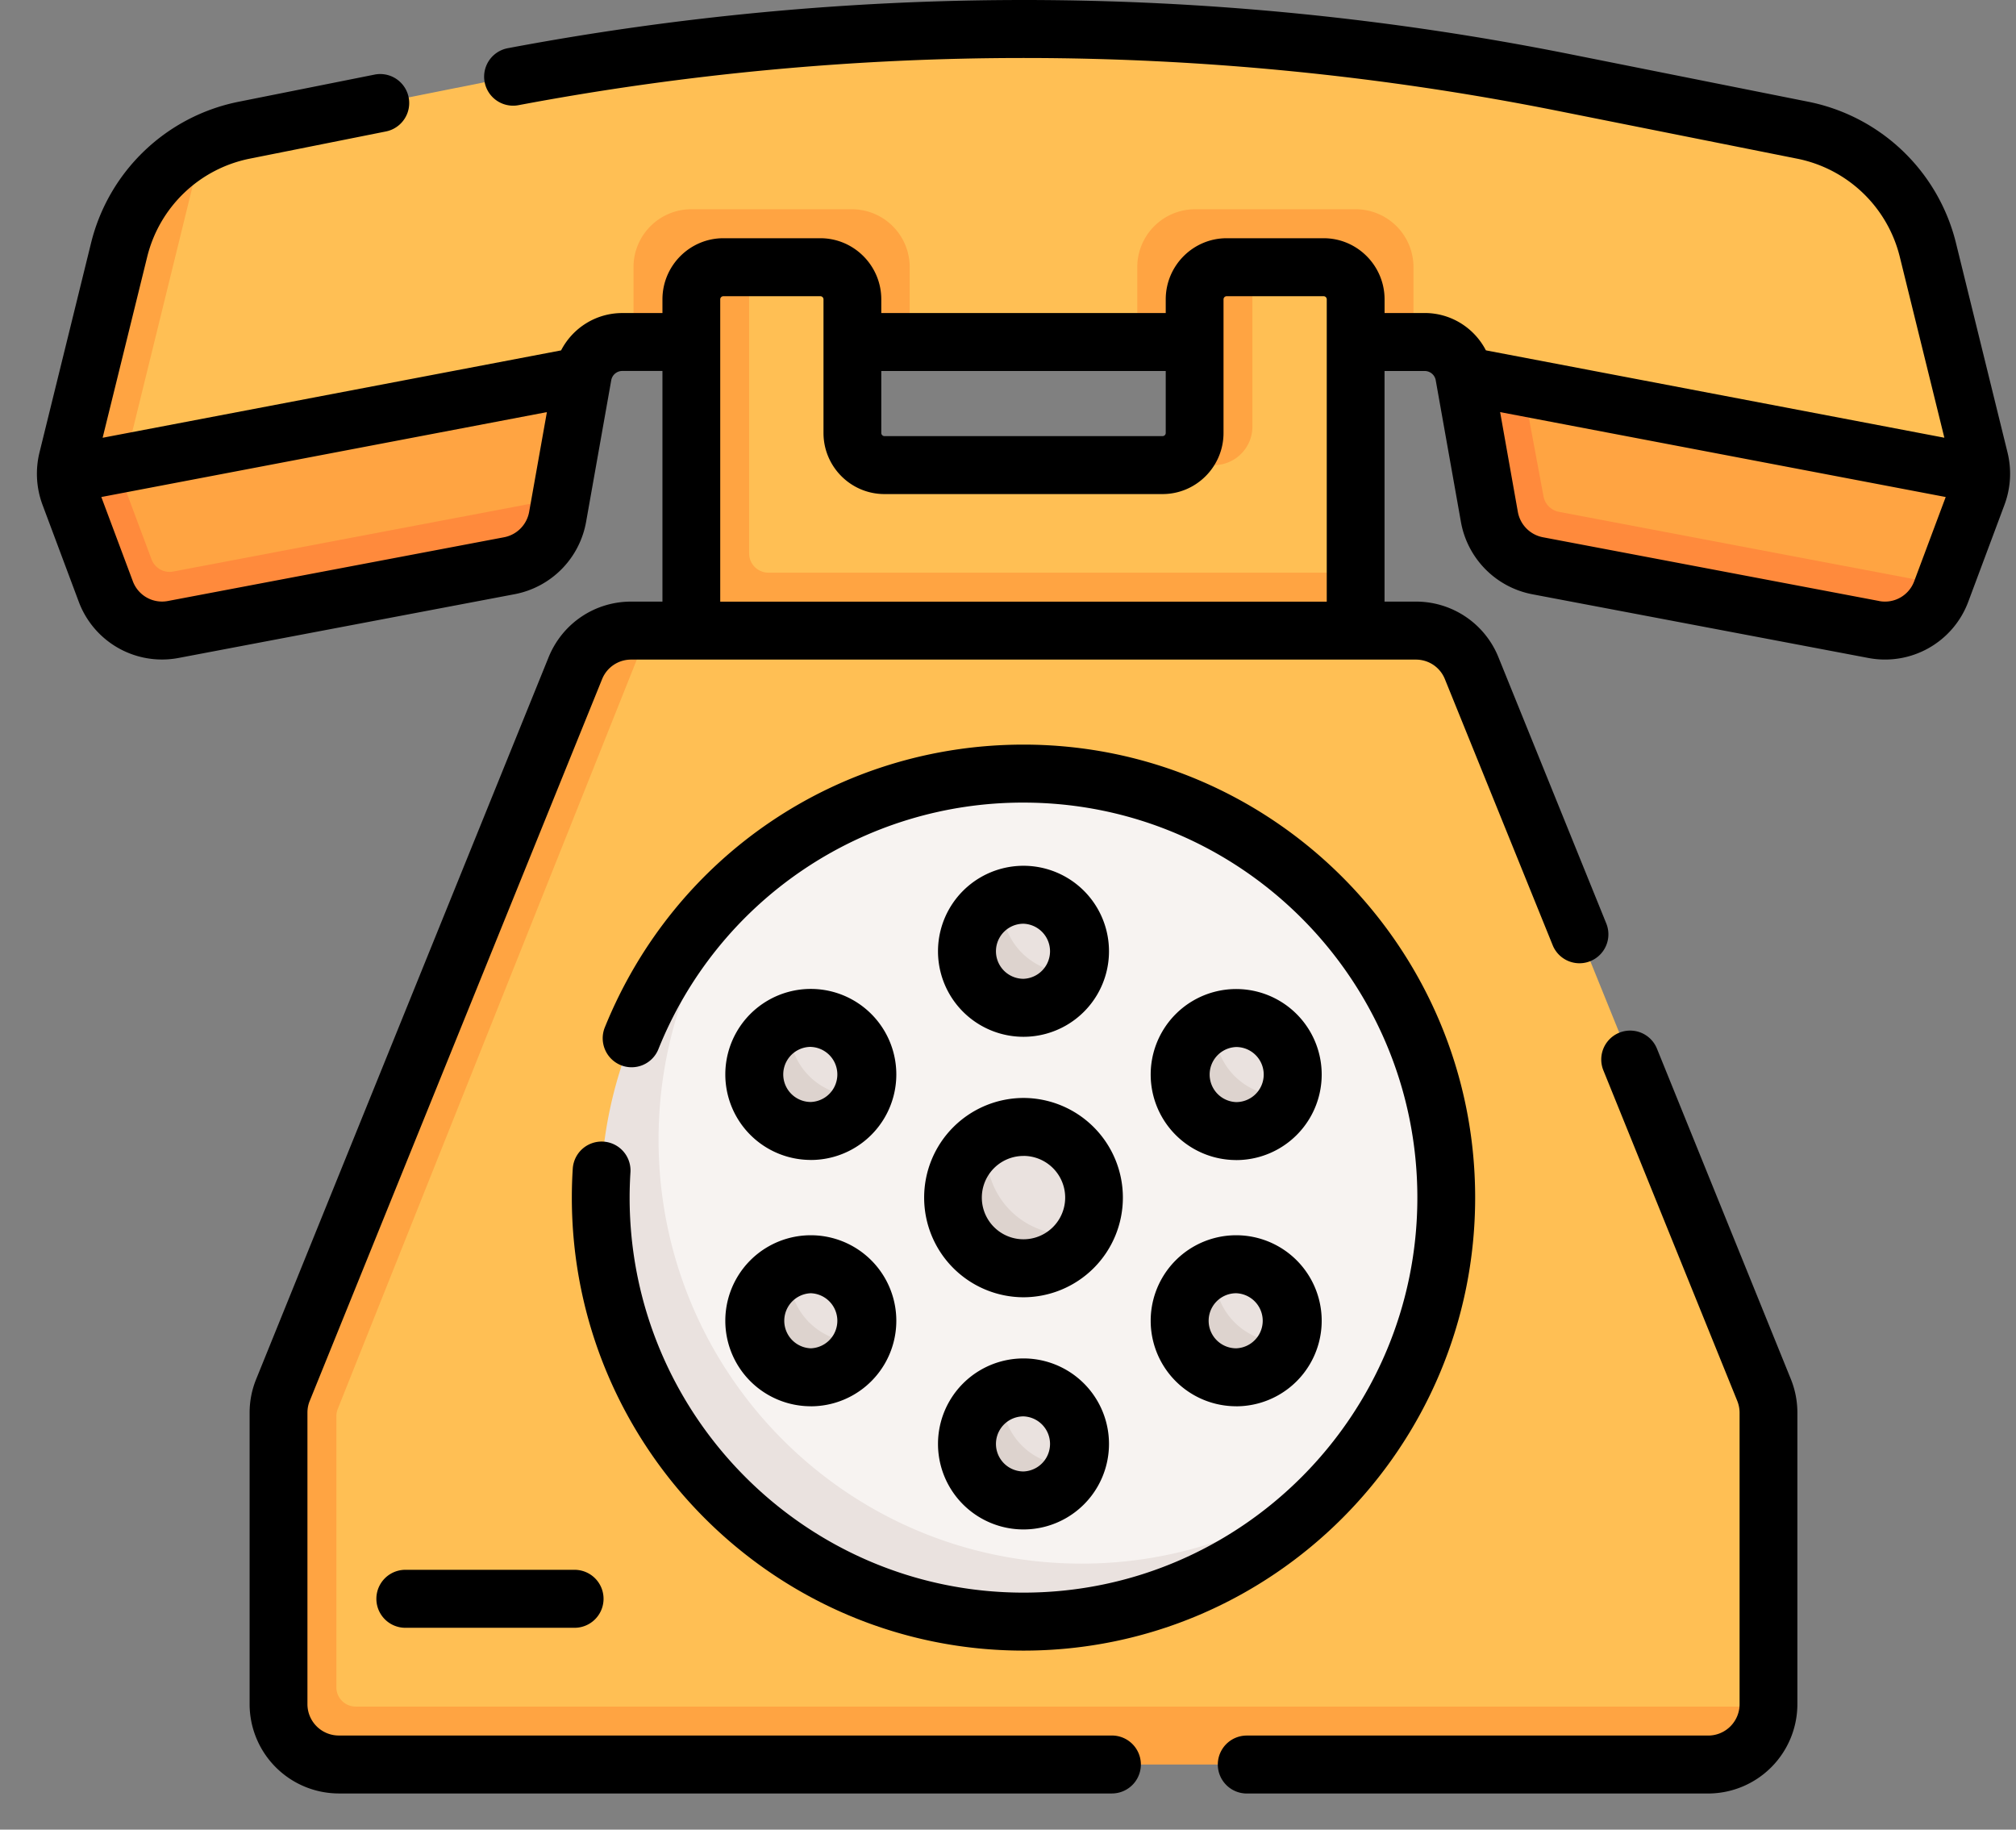 <svg width="54" height="49" fill="none" xmlns="http://www.w3.org/2000/svg"><rect width="100%" height="100%" fill="#808080" stroke="none"/><path d="M2.074 12.697c.001.189.036.378.103.557l.863 2.378a1.61 1.61 0 001.807 1.02l8.597-1.709a1.612 1.612 0 001.286-1.303l.297-.303.585-3.29-.477-.264-12.84 2.502-.22.412z" fill="#FFA442"/><path d="M4.64 16.859l.409-.078 8.6-1.63a1.612 1.612 0 001.286-1.304l.06-.338.031-.172-10.387 1.97a.516.516 0 01-.58-.327l-.645-1.726a1.595 1.595 0 01-.077-.852l-.342-.33-1.03.276-.201.356c.002.19.036.372.102.55l.967 2.585c.257.72 1.06 1.174 1.807 1.02z" fill="#FF8A3C"/><path d="M39.736 10.048l.469 3.489c.117.66.63 1.178 1.286 1.303l8.245 1.647c.77.146 1.78-.016 2.055-.751l.273-.074.9-2.408c.067-.177.101-.364.103-.551l-.3-.446-13.08-2.534.049.325z" fill="#FFA442"/><path d="M41.756 13.707a.517.517 0 01-.412-.414l-.378-2.03a5.461 5.461 0 00-.225-.924l-.33-.319-1.066-.155-.126.183.63 3.54c.058.744.576 1.435 1.332 1.563l9.01 1.708a1.61 1.61 0 001.807-1.02l.066-.177-10.308-1.955z" fill="#FF8A3C"/><path d="M39.398 9.865c-.091-.514-.715-.705-1.236-.705h-.301l-.24-.31-6.966-.009-.191.32h-6.097l-.23-.311-6.96.094-.207.216h-.302c-.52 0-.966.374-1.057.888L2.64 12.536c-.001-.133-.06-1.275-.028-1.405l.791-2.934c.306-1.24.928-3.78 2.033-4.338a4.255 4.255 0 011.093-.368l6.442-1.287a73.776 73.776 0 0128.889 0l6.44 1.287a4.307 4.307 0 013.337 3.196L53.02 12.3c.033.133.048.268.047.403L40.74 10.34l-1.343-.474z" fill="#FFBF54"/><path d="M3.337 12.402l2.099-8.543s-1.69.73-2.244 2.828L1.81 12.3a1.568 1.568 0 00-.046.404l1.573-.302zm37.404-2.062c-.29-.785-.875-1.18-2.578-1.18.52 0 .965.374 1.057.887l1.521.292zM22.818 5.604h-4.3a1.55 1.55 0 00-1.549 1.553V9.16h7.398V7.157a1.55 1.55 0 00-1.549-1.553zm13.495 0h-4.3a1.55 1.55 0 00-1.55 1.553V9.16h7.398V7.157a1.55 1.55 0 00-1.548-1.553z" fill="#FFA442"/><path d="M35.454 7.157h-1.907l-.483.207a.86.86 0 00-.859.861l.103 3.37c0 .475-.694.86-1.168.86h-7.45a.86.86 0 01-.858-.86V8.018a.86.86 0 00-.859-.861h-1.907l-.483.207a.86.86 0 00-.859.861v8.665h17.279l.31-1.553V8.018a.86.86 0 00-.86-.861z" fill="#FFBF54"/><path d="M33.547 11.42V7.158h-.69a.86.86 0 00-.858.861v3.577a.883.883 0 01-.254.61.877.877 0 01-.605.251h1.375c.57 0 1.032-.463 1.032-1.035zm-13.481 3.4V7.157h-.69a.86.86 0 00-.858.861v9.183h17.795v-1.864h-15.73a.517.517 0 01-.517-.517z" fill="#FFA442"/><path d="M47.37 37.835v7.804l-.002.066c-.035.863-2.06 1.316-2.93 1.316l-35.158.03a1.615 1.615 0 01-1.613-1.619l.103-7.597c0-.209.04-.415.119-.609l7.576-19.057a1.613 1.613 0 011.495-1.009l.407-.27h20.559c.656 0 1.247.399 1.494 1.009l7.83 19.327c.08.194.12.4.12.61z" fill="#FFBF54"/><path d="M9.01 45.187v-7.258a.52.52 0 01.036-.192l8.321-20.847h-.462c-.657 0-1.248.399-1.495 1.009L7.58 37.226c-.08.194-.12.4-.12.61v7.803c-.011.871.745 1.63 1.614 1.618h36.683c.869 0 1.576-.69 1.61-1.552H9.526a.517.517 0 01-.516-.518z" fill="#FFA442"/><path d="M38.74 32.074c0-6.272-5.07-11.356-11.325-11.356-2.733 0-5.24.97-7.196 2.587-2.52 2.083-3.921 7.131-3.921 8.769 0 6.271 4.863 11.148 11.117 11.148.82 0 6.664-1.405 8.741-3.929a11.316 11.316 0 002.583-7.22z" fill="#F7F3F1"/><path d="M28.964 41.876c-6.254 0-11.324-5.084-11.324-11.355 0-2.74.968-5.254 2.58-7.216a11.344 11.344 0 00-4.129 8.768c0 6.272 5.07 11.356 11.324 11.356a11.28 11.28 0 008.741-4.136 11.248 11.248 0 01-7.192 2.583z" fill="#EAE2DF"/><path d="M29.583 32.074a2.17 2.17 0 00-2.988-2.013c-.79.325-1.229 1.953-1.229 2.013 0 1.2.852 2.054 2.05 2.054.209 0 1.682-.44 2.006-1.232.103-.254.161-.531.161-.822z" fill="#EAE2DF"/><path d="M28.601 33.059a2.17 2.17 0 01-2.006-2.997 2.174 2.174 0 00-1.348 2.012c0 1.2.971 2.174 2.168 2.174.907 0 1.683-.56 2.007-1.351-.253.103-.53.162-.821.162z" fill="#DDD3CE"/><path d="M29.222 25.477a1.809 1.809 0 00-2.308-1.74c-.753.218-1.182 1.548-1.182 1.74 0 1 .686 1.687 1.683 1.687.203 0 1.514-.43 1.734-1.18.048-.163.073-.33.073-.507z" fill="#EAE2DF"/><path d="M28.65 26.05a1.81 1.81 0 01-1.736-2.313 1.809 1.809 0 00-1.305 1.74c0 1 .809 1.811 1.806 1.811a1.8 1.8 0 001.734-1.304 1.79 1.79 0 01-.499.066z" fill="#DDD3CE"/><path d="M29.222 38.67a1.809 1.809 0 00-2.308-1.74c-.753.22-1.182 1.549-1.182 1.74 0 1.001.686 1.688 1.683 1.688.203 0 1.514-.43 1.734-1.18a1.77 1.77 0 00.073-.507z" fill="#EAE2DF"/><path d="M28.65 39.244a1.809 1.809 0 01-1.736-2.313 1.809 1.809 0 00-1.305 1.74c0 1 .809 1.811 1.806 1.811a1.8 1.8 0 001.734-1.304 1.79 1.79 0 01-.499.066z" fill="#DDD3CE"/><path d="M34.919 28.775a1.809 1.809 0 00-2.308-1.74c-.753.219-1.181 1.548-1.181 1.74 0 1 .685 1.688 1.682 1.688.203 0 1.514-.43 1.734-1.18.048-.163.073-.33.073-.508z" fill="#EAE2DF"/><path d="M34.348 29.348a1.809 1.809 0 01-1.737-2.313 1.809 1.809 0 00-1.305 1.74c0 1 .809 1.812 1.807 1.812a1.8 1.8 0 001.733-1.305 1.794 1.794 0 01-.498.066z" fill="#DDD3CE"/><path d="M23.524 28.775a1.809 1.809 0 00-2.308-1.74c-.752.219-1.181 1.548-1.181 1.74 0 1 .685 1.688 1.683 1.688.202 0 1.513-.43 1.734-1.18.048-.163.072-.33.072-.508z" fill="#EAE2DF"/><path d="M22.953 29.348a1.809 1.809 0 01-1.737-2.313 1.809 1.809 0 00-1.305 1.74c0 1 .81 1.812 1.807 1.812a1.8 1.8 0 001.734-1.305 1.796 1.796 0 01-.499.066z" fill="#DDD3CE"/><path d="M34.919 35.372a1.809 1.809 0 00-2.308-1.74c-.753.218-1.181 1.548-1.181 1.74 0 1 .685 1.688 1.682 1.688.203 0 1.514-.43 1.734-1.18.048-.164.073-.33.073-.508z" fill="#EAE2DF"/><path d="M34.348 35.945a1.809 1.809 0 01-1.737-2.313 1.809 1.809 0 00-1.305 1.74c0 1 .809 1.812 1.807 1.812a1.8 1.8 0 001.733-1.305 1.79 1.79 0 01-.498.066z" fill="#DDD3CE"/><path d="M23.524 35.372a1.809 1.809 0 00-2.308-1.74c-.752.218-1.181 1.548-1.181 1.74 0 1 .685 1.688 1.683 1.688.202 0 1.513-.43 1.734-1.18.048-.164.072-.33.072-.508z" fill="#EAE2DF"/><path d="M22.953 35.945a1.809 1.809 0 01-1.737-2.313 1.81 1.81 0 00-1.305 1.74c0 1 .81 1.812 1.807 1.812a1.8 1.8 0 001.734-1.305 1.792 1.792 0 01-.499.066z" fill="#DDD3CE"/><path d="M53.772 12.114L52.39 6.5a5.102 5.102 0 00-3.938-3.772l-6.441-1.286A74.714 74.714 0 0027.415 0c-4.623 0-9.27.434-13.814 1.291a.776.776 0 00.286 1.526c4.45-.839 9-1.264 13.528-1.264 4.789 0 9.598.475 14.294 1.413l6.441 1.286a3.546 3.546 0 012.736 2.621l1.195 4.85-12.28-2.34c-.31-.6-.933-1-1.639-1h-1.075v-.365c0-.903-.733-1.638-1.633-1.638h-2.596c-.9 0-1.633.735-1.633 1.638v.366h-7.619v-.366c0-.903-.733-1.638-1.633-1.638h-2.596c-.9 0-1.633.735-1.633 1.638v.366h-1.076c-.706 0-1.328.399-1.639 1l-12.28 2.34 1.195-4.85A3.546 3.546 0 016.68 4.251l3.656-.73a.776.776 0 00-.303-1.523l-3.655.73A5.102 5.102 0 002.441 6.5l-1.382 5.613c-.116.47-.088.959.082 1.413l.967 2.585a2.38 2.38 0 002.676 1.51l9.009-1.709a2.4 2.4 0 001.905-1.93l.675-3.8a.3.3 0 01.295-.247h1.076v6.177h-.84c-.976 0-1.844.587-2.211 1.494l-7.83 19.327c-.117.287-.177.59-.177.901v7.804a2.394 2.394 0 002.388 2.394h20.709a.775.775 0 000-1.552H9.074a.841.841 0 01-.839-.842v-7.804c0-.11.02-.216.062-.317l7.83-19.327a.836.836 0 01.778-.525h21.02c.344 0 .65.206.778.525l2.887 7.125a.773.773 0 101.435-.584l-2.887-7.126a2.378 2.378 0 00-2.212-1.493h-.84V9.936h1.077a.3.3 0 01.294.248l.676 3.8a2.401 2.401 0 001.904 1.93l9.01 1.708a2.38 2.38 0 002.676-1.51l.966-2.586c.17-.453.199-.942.083-1.412zm-40.267 2.274l-9.009 1.708a.834.834 0 01-.938-.53l-.844-2.255 11.935-2.274-.476 2.674a.842.842 0 01-.668.677zm17.72-4.451v1.658a.085.085 0 01-.085.085h-7.45a.085.085 0 01-.084-.085V9.936h7.619zm-11.933 6.177V8.018c0-.047.038-.085.085-.085h2.596c.047 0 .085.038.085.085v3.577c0 .903.732 1.637 1.633 1.637h7.449c.9 0 1.633-.734 1.633-1.637V8.018c0-.047.038-.085.084-.085h2.597c.046 0 .084.038.084.085v8.096H19.292zm31.043-.018l-9.01-1.708a.842.842 0 01-.668-.677l-.475-2.674 11.935 2.274-.844 2.256a.834.834 0 01-.938.53z" fill="#000"/><path d="M44.382 28.083a.773.773 0 10-1.434.584l3.586 8.852c.04.1.062.207.062.316v7.804a.841.841 0 01-.84.842h-12.36a.775.775 0 000 1.552h12.36a2.394 2.394 0 002.388-2.394v-7.804c0-.31-.059-.614-.175-.901l-3.587-8.851z" fill="#000"/><path d="M27.415 44.206c6.671 0 12.098-5.443 12.098-12.132 0-6.69-5.427-12.132-12.098-12.132-4.95 0-9.352 2.972-11.214 7.572-.161.398.03.85.426 1.012a.773.773 0 001.009-.428 10.512 10.512 0 019.78-6.603c5.817 0 10.549 4.745 10.549 10.579 0 5.833-4.733 10.579-10.55 10.579-5.817 0-10.55-4.746-10.55-10.58 0-.224.008-.452.022-.677a.774.774 0 10-1.545-.098c-.017.258-.025.519-.025.776 0 6.69 5.427 12.132 12.098 12.132z" fill="#000"/><path d="M27.415 34.743a2.668 2.668 0 002.662-2.67 2.668 2.668 0 00-2.662-2.668 2.668 2.668 0 00-2.661 2.669 2.668 2.668 0 002.661 2.669zm0-3.786a1.116 1.116 0 010 2.233 1.116 1.116 0 010-2.232zm0-3.19a2.29 2.29 0 000-4.58 2.29 2.29 0 000 4.58zm0-3.028a.738.738 0 010 1.475.737.737 0 010-1.475zm-5.697 6.327a2.29 2.29 0 000-4.581 2.29 2.29 0 000 4.58zm0-3.028a.738.738 0 010 1.475.738.738 0 010-1.476zm0 9.625a2.29 2.29 0 000-4.581 2.29 2.29 0 000 4.58zm0-3.028a.738.738 0 010 1.475.738.738 0 010-1.475zm5.697 6.326a2.29 2.29 0 000-4.58 2.29 2.29 0 000 4.58zm0-3.028a.738.738 0 010 1.475.737.737 0 010-1.475zm5.697-.27a2.29 2.29 0 000-4.581 2.29 2.29 0 000 4.58zm0-3.028a.738.738 0 010 1.475.737.737 0 010-1.475zm0-3.566a2.29 2.29 0 000-4.581 2.29 2.29 0 000 4.58zm0-3.028a.737.737 0 010 1.475.738.738 0 010-1.475zM10.858 42.042a.775.775 0 000 1.553h4.532a.775.775 0 000-1.553h-4.532z" fill="#000"/></svg>
